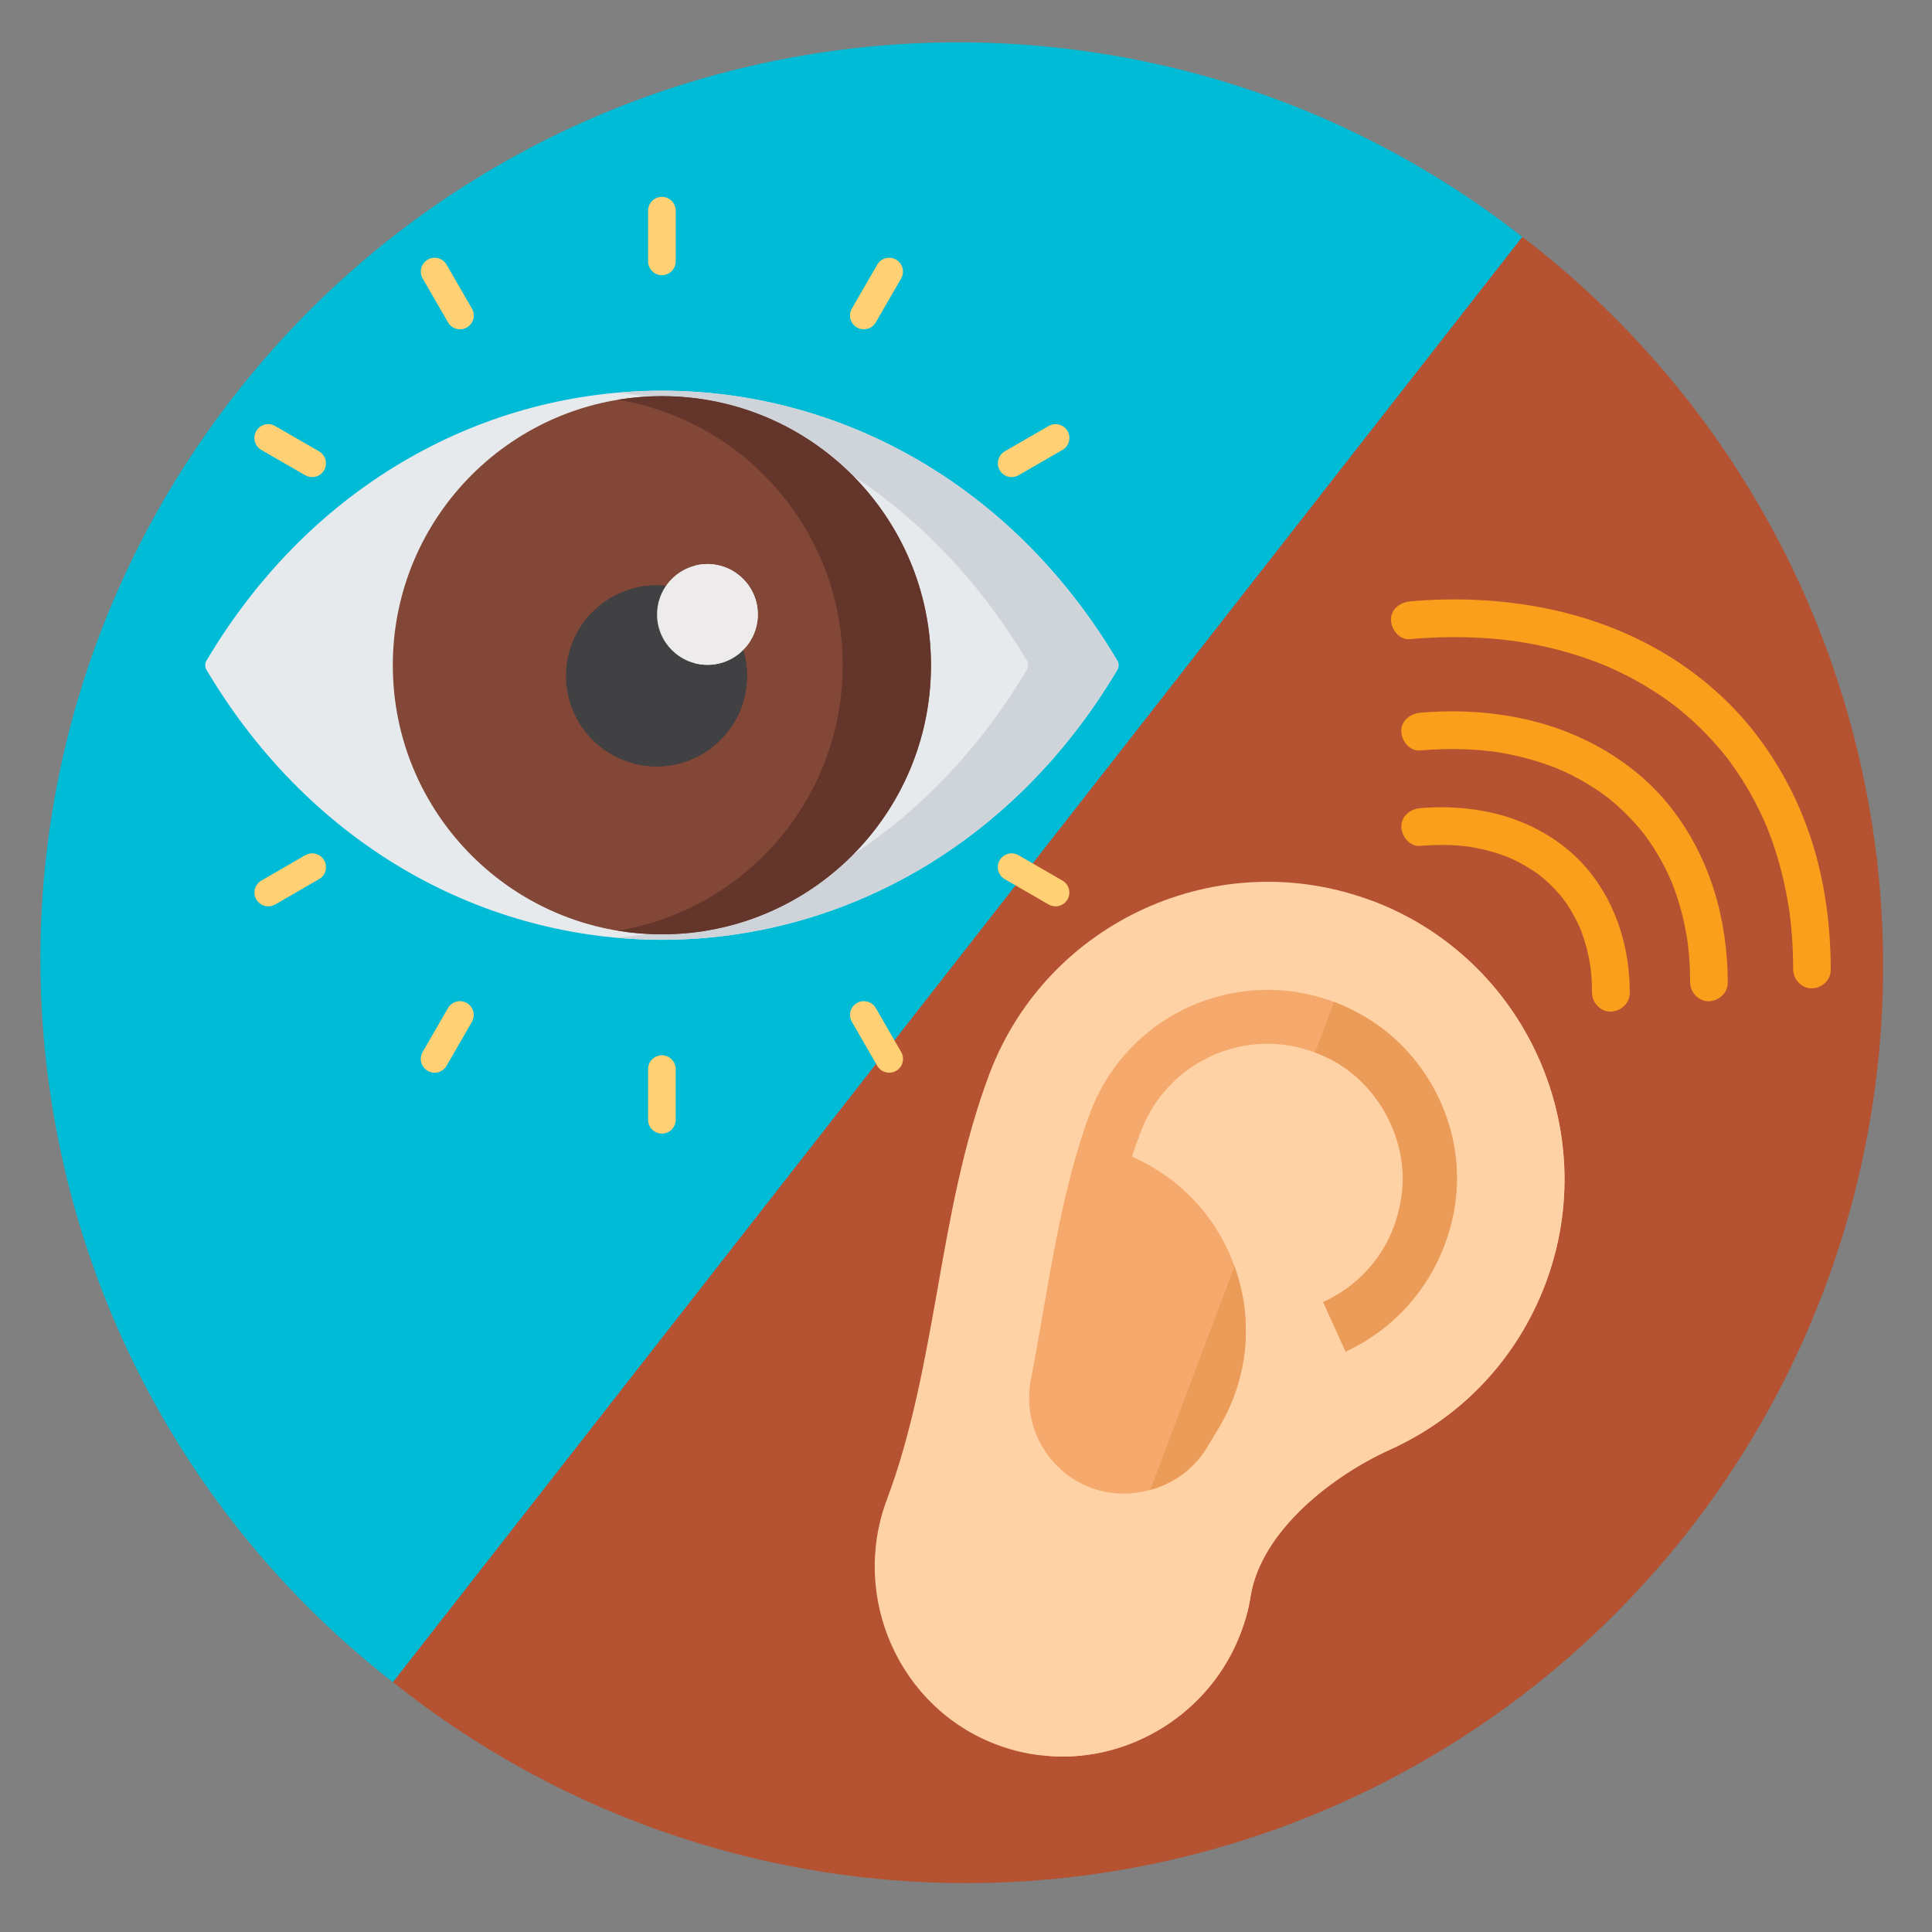 <?xml version="1.0" encoding="utf-8"?>
<!-- Generator: Adobe Illustrator 25.1.0, SVG Export Plug-In . SVG Version: 6.00 Build 0)  -->
<svg version="1.1" id="Layer_1" xmlns="http://www.w3.org/2000/svg" xmlns:xlink="http://www.w3.org/1999/xlink" x="0px" y="0px"
	 viewBox="0 0 512 512" style="enable-background:new 0 0 512 512;" xml:space="preserve">
<rect x="0" y="0" width="512" height="512" fill="#808080" stroke="none"/>
<style type="text/css">
	.st0{fill:#B55232;}
	.st1{fill:#00BBD6;}
	.st2{fill:#FCBC86;}
	.st3{fill:#FED2A5;}
	.st4{fill:#F6A96C;}
	.st5{fill:#F99F1B;}
	.st6{fill:#EB9C59;}
	.st7{fill:#E7EAED;}
	.st8{fill:#CED4DA;}
	.st9{fill:#824737;}
	.st10{fill:#64362B;}
	.st11{fill:#414042;}
	.st12{fill:#EDEBEC;}
	.st13{fill:#FFD074;}
</style>
<circle class="st0" cx="256" cy="256" r="243.05"/>
<path class="st1" d="M403.43,62.77L104.11,445.8C-1.66,363.14-20.39,210.4,62.26,104.63S297.65-19.88,403.43,62.77z"/>
<g>
	<path class="st2" d="M368.37,384.17c-15.31,6.93-34.1,21.48-36.94,38.77c-0.49,3.33-1.38,6.52-2.59,9.73
		c-7.97,21.17-29.1,34.22-50.57,32.72l85.36-226.66c40.6,15.29,61.23,60.85,45.94,101.45C402.15,359.87,387.55,375.49,368.37,384.17
		z"/>
	<g>
		<path class="st3" d="M409.57,340.18c15.29-40.6-5.34-86.16-45.94-101.45s-86.16,5.34-101.45,45.94
			c-7.01,18.62-10.44,38.29-13.8,57.37c-3.29,18.5-6.77,37.89-13.33,55.31c-9.74,25.86,3.21,55.26,29.07,65
			c4.69,1.77,9.36,2.76,14.16,3.04c21.46,1.5,42.6-11.55,50.57-32.72c1.21-3.22,2.1-6.4,2.59-9.73
			c2.84-17.29,21.63-31.84,36.94-38.77C387.55,375.49,402.15,359.87,409.57,340.18z"/>
		<path class="st4" d="M385.58,319.36c2.93-19.55-6.55-39.49-23.64-49.75c-2.75-1.65-5.59-3.02-8.41-4.08
			c-25.59-9.64-54.72,3.11-64.56,29.23c-8.12,21.57-11.01,45.88-15.72,70.58c-2.51,12.36,4.22,24.54,15.88,28.93
			c5.09,1.92,10.57,1.99,15.7,0.56c5.95-1.58,11.35-5.36,14.83-10.94l2.86-4.74c8.55-13.76,9.66-29.71,4.62-43.55
			c-4.46-12.54-13.88-23.28-27.16-29.04c0.72-2.33,1.53-4.47,2.39-6.75c6.86-18.22,27.35-27.95,46.11-20.88
			c2.01,0.76,4.1,1.7,6.1,2.91c11.96,7.26,18.87,21.79,16.81,35.4c-1.84,12.62-9.43,22.61-20.73,27.84l5.93,13.1
			C372.13,351.02,382.93,336.57,385.58,319.36z"/>
		<g>
			<g>
				<g>
					<path class="st5" d="M431.91,263.08c-0.03-11.47-3.25-22.63-10.37-31.71c-6.38-8.13-15.85-13.59-25.86-15.91
						c-6.31-1.46-12.86-1.85-19.31-1.29c-2.6,0.22-5.13,2.14-5,5c0.11,2.52,2.21,5.24,5,5c2.71-0.23,5.44-0.31,8.16-0.2
						c1.2,0.05,2.39,0.14,3.58,0.27c0.32,0.03,0.64,0.07,0.96,0.11c1.15,0.13-1.2-0.19-0.06-0.01c0.68,0.11,1.35,0.22,2.02,0.34
						c2.36,0.45,4.7,1.06,6.97,1.86c0.57,0.2,1.13,0.41,1.68,0.63c0.33,0.13,1.19,0.62-0.1-0.05c0.17,0.09,0.37,0.16,0.54,0.24
						c1.16,0.51,2.3,1.08,3.41,1.7c0.93,0.52,1.84,1.07,2.72,1.65c0.48,0.32,0.95,0.65,1.42,0.98c0.15,0.11,0.31,0.23,0.46,0.34
						c0.71,0.51-0.95-0.76,0.12,0.1c1.78,1.44,3.43,3.03,4.93,4.76c0.31,0.36,0.62,0.73,0.92,1.1c0.26,0.32,0.59,1.07-0.07-0.1
						c0.14,0.24,0.35,0.47,0.51,0.7c0.68,0.94,1.32,1.92,1.91,2.92c0.58,0.97,1.11,1.97,1.61,2.99c0.24,0.49,0.46,0.99,0.69,1.49
						c0.45,1-0.43-1.1-0.04-0.08c0.15,0.38,0.3,0.75,0.44,1.13c0.95,2.56,1.65,5.21,2.13,7.9c0.06,0.32,0.11,0.64,0.16,0.97
						c0.03,0.22,0.07,0.43,0.1,0.65c-0.1-0.78-0.12-0.9-0.05-0.34c0.08,0.67,0.15,1.34,0.21,2.01c0.14,1.62,0.2,3.24,0.2,4.86
						c0.01,2.62,2.29,5.12,5,5C429.61,267.96,431.91,265.88,431.91,263.08L431.91,263.08z"/>
				</g>
			</g>
		</g>
		<g>
			<g>
				<g>
					<path class="st5" d="M457.87,260.35c-0.03-16.74-4.68-33.12-15.1-46.37c-9.37-11.93-23.24-19.85-37.92-23.24
						c-9.32-2.15-18.98-2.68-28.5-1.86c-2.6,0.23-5.13,2.14-5,5c0.11,2.52,2.21,5.24,5,5c4.08-0.35,8.17-0.47,12.26-0.3
						c1.96,0.08,3.92,0.23,5.87,0.45c0.48,0.05,0.96,0.12,1.44,0.17c0.73,0.08-1.31-0.19-0.22-0.03c0.21,0.03,0.42,0.06,0.63,0.09
						c0.94,0.14,1.87,0.3,2.81,0.48c3.63,0.68,7.2,1.63,10.69,2.85c0.85,0.3,1.69,0.61,2.53,0.94c0.37,0.15,0.73,0.32,1.1,0.45
						c-1.46-0.49,0.04,0.03,0.44,0.2c1.61,0.72,3.18,1.51,4.73,2.36c1.52,0.84,3.01,1.74,4.46,2.71c0.72,0.48,1.43,0.97,2.12,1.48
						c0.31,0.23,0.61,0.46,0.92,0.69c0.66,0.49-0.28-0.21-0.33-0.26c0.2,0.19,0.46,0.36,0.67,0.54c2.67,2.16,5.15,4.55,7.41,7.14
						c0.57,0.65,1.12,1.31,1.65,1.99c0.12,0.15,0.23,0.31,0.36,0.45c-0.05-0.06-0.74-0.98-0.26-0.33c0.29,0.39,0.58,0.77,0.86,1.16
						c1.02,1.42,1.97,2.88,2.86,4.39c0.9,1.53,1.74,3.09,2.5,4.69c0.37,0.77,0.71,1.55,1.05,2.32c0.29,0.64-0.48-1.2-0.09-0.22
						c0.07,0.19,0.15,0.37,0.23,0.56c0.19,0.47,0.37,0.95,0.55,1.42c1.47,3.94,2.55,8.02,3.28,12.16c0.09,0.54,0.18,1.08,0.27,1.62
						c0.04,0.27,0.07,0.55,0.12,0.82c0.11,0.64-0.14-1.12-0.02-0.18c0.14,1.17,0.27,2.34,0.37,3.52c0.2,2.37,0.29,4.75,0.29,7.13
						c0.01,2.62,2.3,5.12,5,5C455.58,265.23,457.88,263.15,457.87,260.35L457.87,260.35z"/>
				</g>
			</g>
		</g>
		<g>
			<g>
				<g>
					<path class="st5" d="M485.17,256.95c-0.02-11.68-1.57-23.49-5.21-34.62c-3.38-10.35-8.46-19.93-15.18-28.49
						c-6.3-8.02-14.14-14.83-22.83-20.16c-9.03-5.53-19.1-9.48-29.41-11.84c-11.24-2.57-22.89-3.42-34.39-2.79
						c-1.51,0.08-3.02,0.19-4.52,0.33c-2.6,0.23-5.13,2.14-5,5c0.11,2.51,2.21,5.24,5,5c5.67-0.5,11.37-0.66,17.06-0.42
						c2.78,0.12,5.56,0.33,8.33,0.64c0.64,0.07,1.28,0.16,1.92,0.23c0.57,0.07-0.56-0.08-0.53-0.07c0.15,0.04,0.32,0.04,0.48,0.07
						c0.37,0.05,0.74,0.11,1.11,0.16c1.31,0.2,2.61,0.42,3.91,0.66c5.05,0.95,10.03,2.27,14.87,3.97c1.23,0.43,2.45,0.89,3.66,1.37
						c0.28,0.11,0.55,0.22,0.83,0.34c0.18,0.07,1.13,0.47,0.37,0.15c-0.77-0.32,0.18,0.08,0.36,0.16c0.32,0.14,0.63,0.28,0.95,0.42
						c2.24,1,4.43,2.1,6.58,3.28c2.12,1.17,4.19,2.43,6.2,3.77c1,0.67,1.98,1.36,2.95,2.07c0.46,0.34,0.92,0.69,1.38,1.03
						c0.25,0.19-0.87-0.69-0.1-0.08c0.26,0.21,0.53,0.42,0.79,0.63c3.76,3.03,7.25,6.39,10.41,10.04c0.79,0.91,1.55,1.83,2.3,2.77
						c0.09,0.11,0.18,0.23,0.27,0.34c0.34,0.42-0.37-0.48-0.34-0.44c0.17,0.23,0.35,0.46,0.53,0.69c0.38,0.5,0.75,1.01,1.11,1.52
						c1.42,1.97,2.74,4.01,3.98,6.1c1.28,2.17,2.47,4.39,3.55,6.67c0.26,0.54,0.51,1.09,0.76,1.63c0.12,0.27,0.25,0.55,0.37,0.82
						c0.09,0.2,0.53,1.27,0.23,0.51c-0.31-0.76,0.08,0.2,0.16,0.38c0.12,0.28,0.23,0.56,0.34,0.85c0.24,0.61,0.48,1.23,0.71,1.85
						c1.83,4.92,3.23,10,4.23,15.15c0.27,1.39,0.51,2.79,0.73,4.19c0.05,0.33,0.1,0.65,0.15,0.98c0.02,0.16,0.04,0.33,0.07,0.49
						c0.08,0.57-0.07-0.52-0.07-0.5c0.07,0.72,0.18,1.44,0.26,2.16c0.31,2.84,0.52,5.7,0.62,8.55c0.05,1.47,0.08,2.94,0.08,4.41
						c0,2.62,2.3,5.12,5,5C482.88,261.83,485.18,259.75,485.17,256.95L485.17,256.95z"/>
				</g>
			</g>
		</g>
	</g>
	<g>
		<path class="st6" d="M327.15,335.6c5.04,13.83,3.93,29.78-4.62,43.55l-2.86,4.74c-3.48,5.57-8.88,9.35-14.83,10.94L327.15,335.6
			L327.15,335.6z"/>
		<path class="st6" d="M356.59,358.17l-5.93-13.1c11.3-5.23,18.89-15.22,20.73-27.84c2.06-13.6-4.85-28.14-16.81-35.4
			c-1.99-1.21-4.08-2.15-6.09-2.91l5.05-13.4c2.81,1.06,5.66,2.44,8.41,4.08c17.09,10.26,26.57,30.2,23.64,49.75
			C382.93,336.57,372.13,351.02,356.59,358.17z"/>
	</g>
</g>
<g>
	<path class="st7" d="M54.73,177.54c56.68,95.35,184.67,95.35,241.35,0c0.46-0.77,0.46-1.73,0-2.49
		c-56.68-95.35-184.67-95.35-241.35,0C54.28,175.81,54.28,176.78,54.73,177.54z"/>
	<path class="st8" d="M296.09,177.54c-30.8,51.81-82.65,75.47-132.67,70.97c42.04-3.77,82.8-27.43,108.68-70.97
		c0.46-0.76,0.46-1.73,0-2.49c-25.88-43.54-66.64-67.2-108.68-70.97c50.03-4.5,101.87,19.16,132.67,70.97
		C296.54,175.81,296.54,176.78,296.09,177.54z"/>
	<circle class="st9" cx="175.41" cy="176.3" r="71.31"/>
	<path class="st10" d="M246.72,176.29c0,39.38-31.92,71.31-71.31,71.31c-3.98,0-7.89-0.33-11.7-0.96
		c33.82-5.58,59.61-34.95,59.61-70.35s-25.79-64.77-59.61-70.35c3.81-0.63,7.72-0.96,11.7-0.96
		C214.79,104.99,246.72,136.91,246.72,176.29z"/>
	<circle class="st11" cx="173.98" cy="179.11" r="23.99"/>
	<path class="st11" d="M197.97,179.12c0,13.25-10.74,23.99-23.99,23.99c-2.1,0-4.14-0.27-6.07-0.78
		c10.31-2.69,17.92-12.06,17.92-23.21c0-11.15-7.61-20.52-17.92-23.21c1.94-0.51,3.97-0.78,6.07-0.78
		C187.23,155.13,197.97,165.87,197.97,179.12z"/>
	<g>
		<circle class="st12" cx="187.48" cy="162.84" r="13.35"/>
		<path class="st12" d="M200.83,162.83c0,7.37-5.98,13.35-13.35,13.35c-1.17,0-2.3-0.15-3.38-0.43c5.74-1.5,9.97-6.71,9.97-12.92
			c0-6.21-4.23-11.42-9.97-12.92c1.08-0.28,2.21-0.43,3.38-0.43C194.85,149.48,200.83,155.46,200.83,162.83z"/>
	</g>
	<g>
		<path class="st13" d="M175.41,72.93c-2.02,0-3.66-1.64-3.66-3.66V55.83c0-2.02,1.64-3.66,3.66-3.66s3.66,1.64,3.66,3.66v13.44
			C179.07,71.29,177.43,72.93,175.41,72.93z"/>
		<path class="st13" d="M175.41,300.42c-2.02,0-3.66-1.64-3.66-3.66v-13.44c0-2.02,1.64-3.66,3.66-3.66s3.66,1.64,3.66,3.66v13.44
			C179.07,298.78,177.43,300.42,175.41,300.42z"/>
		<path class="st13" d="M121.9,87.27c-1.27,0-2.5-0.66-3.17-1.83l-6.72-11.64c-1.01-1.75-0.41-3.99,1.34-5
			c1.75-1.01,3.99-0.41,5,1.34l6.72,11.64c1.01,1.75,0.41,3.99-1.34,5C123.15,87.11,122.52,87.27,121.9,87.27z"/>
		<path class="st13" d="M235.65,284.28c-1.27,0-2.5-0.66-3.17-1.83l-6.72-11.64c-1.01-1.75-0.41-3.99,1.34-5
			c1.75-1.01,3.99-0.41,5,1.34l6.72,11.64c1.01,1.75,0.41,3.99-1.34,5C236.9,284.13,236.27,284.28,235.65,284.28z"/>
		<path class="st13" d="M82.72,126.44c-0.62,0-1.25-0.16-1.83-0.49l-11.64-6.72c-1.75-1.01-2.35-3.25-1.34-5
			c1.01-1.75,3.25-2.35,5-1.34l11.64,6.72c1.75,1.01,2.35,3.25,1.34,5C85.21,125.79,83.98,126.44,82.72,126.44z"/>
		<path class="st13" d="M279.73,240.19c-0.62,0-1.25-0.16-1.83-0.49l-11.64-6.72c-1.75-1.01-2.35-3.25-1.34-5
			c1.01-1.75,3.25-2.35,5-1.34l11.64,6.72c1.75,1.01,2.35,3.25,1.34,5C282.23,239.53,281,240.19,279.73,240.19z"/>
		<path class="st13" d="M71.09,240.19c-1.27,0-2.5-0.66-3.17-1.83c-1.01-1.75-0.41-3.99,1.34-5l11.64-6.72
			c1.75-1.01,3.99-0.41,5,1.34c1.01,1.75,0.41,3.99-1.34,5l-11.64,6.72C72.34,240.03,71.71,240.19,71.09,240.19z"/>
		<path class="st13" d="M268.1,126.44c-1.27,0-2.5-0.66-3.17-1.83c-1.01-1.75-0.41-3.99,1.34-5l11.64-6.72
			c1.75-1.01,3.99-0.41,5,1.34c1.01,1.75,0.41,3.99-1.34,5l-11.64,6.72C269.35,126.28,268.72,126.44,268.1,126.44z"/>
		<path class="st13" d="M115.17,284.28c-0.62,0-1.25-0.16-1.83-0.49c-1.75-1.01-2.35-3.25-1.34-5l6.72-11.64
			c1.01-1.75,3.25-2.35,5-1.34c1.75,1.01,2.35,3.25,1.34,5l-6.72,11.64C117.67,283.63,116.44,284.28,115.17,284.28z"/>
		<path class="st13" d="M228.92,87.27c-0.62,0-1.25-0.16-1.83-0.49c-1.75-1.01-2.35-3.25-1.34-5l6.72-11.64
			c1.01-1.75,3.25-2.35,5-1.34c1.75,1.01,2.35,3.25,1.34,5l-6.72,11.64C231.42,86.61,230.19,87.27,228.92,87.27z"/>
	</g>
</g>
</svg>
